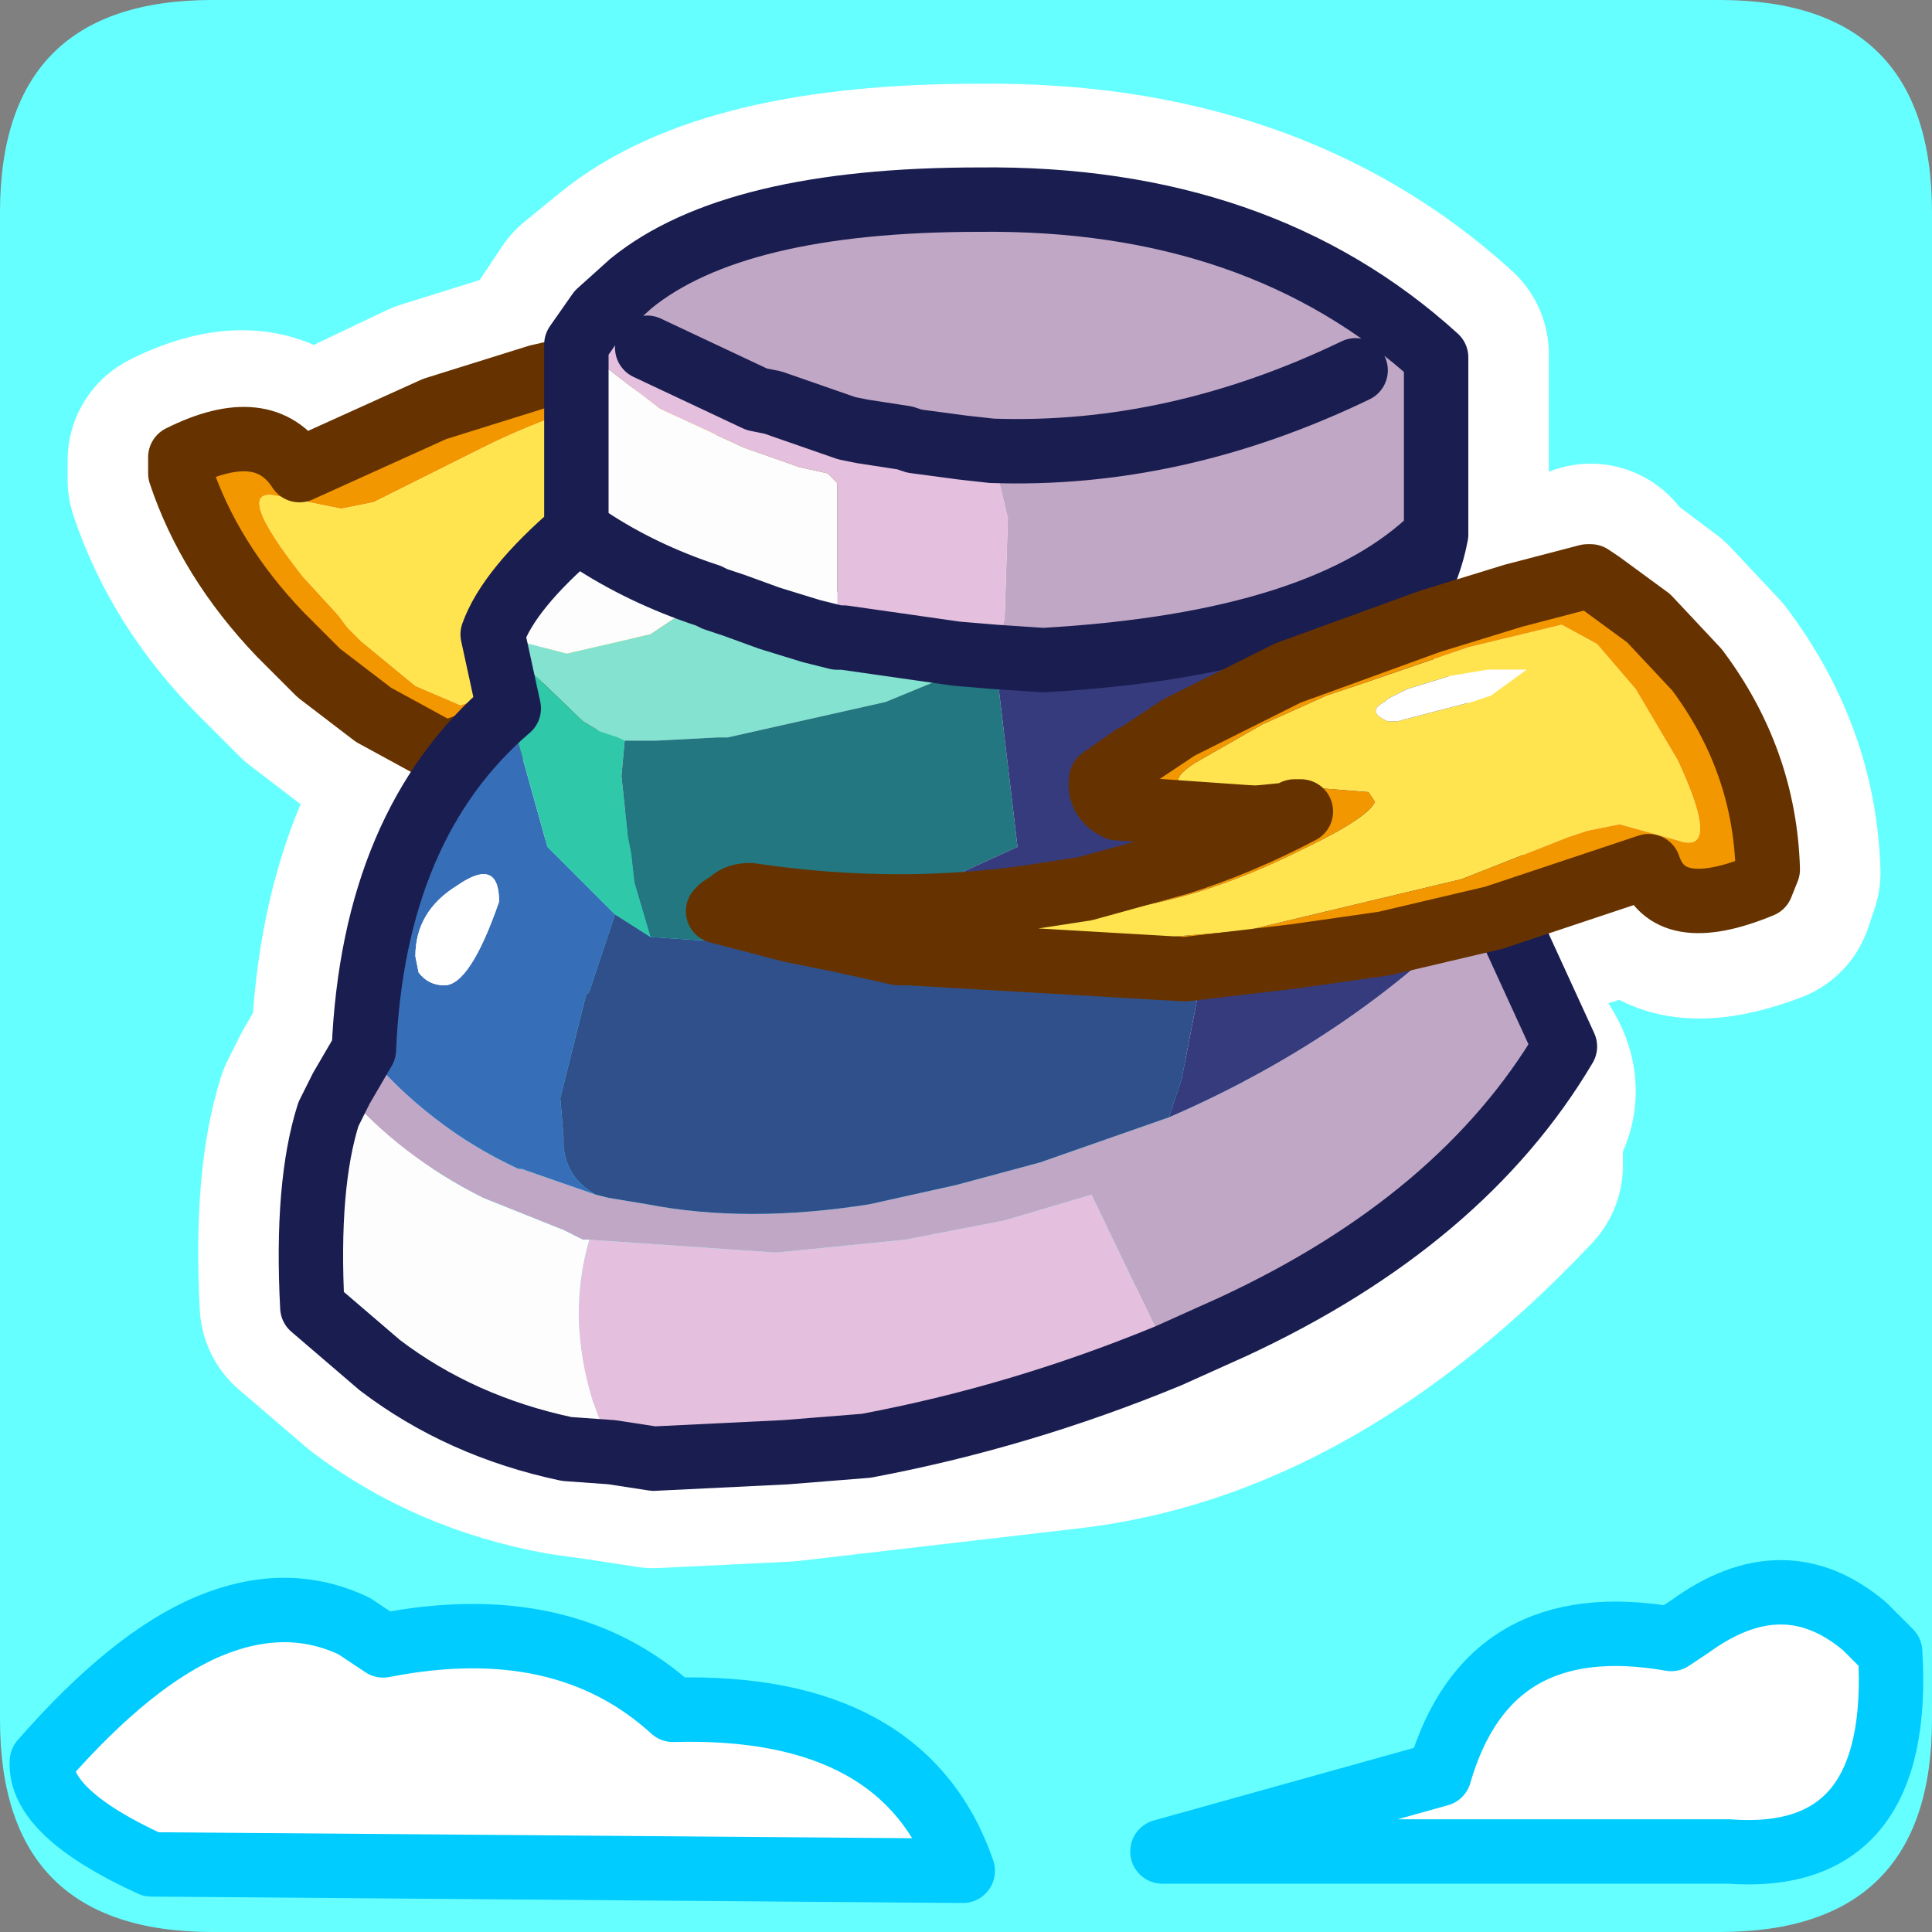 <?xml version="1.0" encoding="UTF-8" standalone="no"?>
<svg xmlns:ffdec="https://www.free-decompiler.com/flash" xmlns:xlink="http://www.w3.org/1999/xlink" ffdec:objectType="frame" height="30.0px" width="30.0px" xmlns="http://www.w3.org/2000/svg">
  <rect width="100%" height="100%" fill="#808080" stroke="none"/>
  <g transform="matrix(1.0, 0.0, 0.0, 1.0, 0.0, 0.0)">
    <use ffdec:characterId="1" height="30.0" transform="matrix(1.0, 0.0, 0.0, 1.0, 0.0, 0.0)" width="30.0" xlink:href="#shape0"/>
  </g>
  <defs>
    <g id="shape0" transform="matrix(1.0, 0.0, 0.0, 1.0, 0.0, 0.0)">
      <path d="M0.0 0.0 L30.0 0.0 30.0 30.0 0.0 30.0 0.0 0.0" fill="#33cc66" fill-opacity="0.0" fill-rule="evenodd" stroke="none"/>
      <path d="M0.0 26.7 L0.0 3.3 Q0.0 0.0 3.3 0.0 L26.7 0.0 Q30.0 0.0 30.0 3.3 L30.0 26.7 Q30.0 30.0 26.7 30.0 L3.3 30.0 Q0.0 30.0 0.0 26.7" fill="#66ffff" fill-rule="evenodd" stroke="none"/>
      <path d="M17.05 13.85 L18.3 13.5 20.2 12.7 20.2 12.65 20.05 12.7 19.95 12.7 19.45 12.8 17.3 12.65 Q17.05 12.4 17.15 12.15 L17.65 11.75 18.3 11.35 19.45 10.75 19.95 10.5 22.15 9.7 23.45 9.35 24.65 9.0 24.7 8.95 24.8 9.1 25.6 9.7 26.35 10.5 Q27.4 11.9 27.45 13.55 L27.35 13.85 Q25.9 14.4 25.6 13.55 L23.2 14.3 21.45 14.7 20.05 14.95 19.45 15.05 19.4 14.8 19.4 14.55 19.1 14.15 18.9 14.0 18.4 14.0 Q18.3 14.0 18.05 14.15 L17.95 14.2 17.6 14.45 17.45 14.25 17.45 14.2 17.05 13.85 Q16.45 13.35 15.85 13.15 L15.75 13.15 15.55 13.2 Q15.2 13.3 14.8 13.55 L14.7 13.65 14.1 14.15 13.8 13.95 13.75 13.95 13.1 13.6 12.8 13.55 12.6 13.3 12.55 13.25 12.5 13.25 12.15 12.7 11.8 12.3 11.8 12.2 11.8 12.15 11.7 12.0 11.7 11.65 11.9 11.35 12.15 11.25 12.45 11.3 12.6 11.35 12.75 11.5 12.5 10.6 12.25 9.25 12.15 9.35 11.5 9.75 10.05 10.5 Q9.7 10.7 9.3 10.85 L8.8 11.05 7.2 11.65 6.9 11.75 Q6.3 11.55 5.8 11.15 L4.95 10.5 4.35 9.9 Q3.25 8.8 2.8 7.45 L2.8 7.15 Q4.1 6.5 4.65 7.4 L6.75 6.4 8.35 5.9 9.65 5.6 11.3 5.35 14.35 5.25 17.5 5.55 18.7 5.8 18.65 5.85 18.55 5.95 18.3 6.05 13.8 6.3 12.35 6.75 11.9 6.95 11.9 7.0 Q11.15 7.3 10.45 7.75 L10.25 7.85 10.5 7.8 12.05 7.6 12.55 7.6 12.65 7.35 12.9 7.1 13.15 7.05 13.2 7.05 Q13.6 7.05 13.95 7.45 L14.5 8.55 14.6 9.1 Q15.0 10.25 14.9 11.5 L14.9 12.6 14.85 12.65 15.3 12.85 15.75 13.15 M12.25 9.25 L12.25 8.85 12.35 8.1 12.55 7.6 M13.75 13.95 L13.75 13.8 13.6 13.55 13.15 12.7 13.15 12.65 13.1 12.5 12.9 11.95 12.8 11.65 12.75 11.5 M13.75 13.8 L13.8 13.95 M14.85 12.65 L14.8 13.15 14.75 13.3 14.75 13.35 14.7 13.65" fill="none" stroke="#ffffff" stroke-linecap="round" stroke-linejoin="round" stroke-width="3.5"/>
      <path d="M8.95 8.15 L9.0 8.2 10.85 9.15 11.0 9.2 11.1 9.2 11.35 9.35 11.9 9.5 12.6 9.7 13.0 9.8 13.1 9.8 14.85 10.1 15.45 10.15 16.2 10.2 Q20.6 9.95 22.3 8.2 L22.3 5.5 Q19.55 3.0 15.2 3.05 11.4 3.05 9.8 4.35 L9.25 4.8 8.95 5.25 8.95 8.15 Q7.9 9.1 7.65 9.75 L7.9 10.95 Q5.8 12.7 5.65 16.25 L5.3 16.85 5.1 17.25 Q4.75 18.35 4.85 20.25 L5.9 21.15 Q7.15 22.1 8.8 22.4 L9.5 22.5 10.15 22.6 12.2 22.5 16.5 22.0 Q20.15 21.6 23.45 18.1 L23.45 17.4 Q23.95 16.85 23.2 16.2 L23.2 13.8 Q23.1 11.45 21.3 9.95 22.1 9.25 22.3 8.2 M21.05 5.7 Q18.2 7.05 15.4 6.9 L14.95 6.85 14.2 6.8 14.0 6.75 13.4 6.6 13.15 6.55 12.0 6.2 11.75 6.1 10.05 5.3" fill="none" stroke="#ffffff" stroke-linecap="round" stroke-linejoin="round" stroke-width="3.5"/>
      <path d="M13.0 8.55 L12.15 9.25 11.5 9.7 10.05 10.45 Q9.7 10.6 9.3 10.8 L8.8 11.0 7.2 11.6 6.9 11.7 5.8 11.1 4.95 10.45 4.35 9.85 Q3.25 8.7 2.8 7.35 L2.8 7.1 Q4.1 6.45 4.65 7.3 L6.75 6.35 8.35 5.85 9.65 5.55 11.3 5.3 11.9 5.25 14.35 5.2 15.1 5.25 17.5 5.5 18.7 5.75 17.95 5.65 15.1 5.5 13.1 5.6 12.3 5.65 11.9 5.7 10.55 5.95 Q8.9 6.25 7.5 6.95 L6.1 7.65 5.8 7.8 5.3 7.9 4.3 7.7 Q3.6 7.55 4.7 8.95 L5.25 9.55 5.4 9.75 5.6 9.95 6.45 10.65 7.15 10.95 8.2 10.6 8.45 10.5 8.75 10.4 9.45 10.1 10.9 9.35 11.25 9.15 Q11.45 9.0 11.6 8.95 12.65 8.15 12.1 8.15 L10.8 8.2 10.65 8.25 9.7 8.3 9.3 8.2 Q8.85 8.1 9.85 7.4 L9.95 7.3 10.1 7.2 10.4 7.05 11.9 6.35 12.05 6.3 12.45 6.2 12.8 6.1 15.1 5.8 15.3 5.75 17.55 5.7 18.65 5.8 18.6 5.9 18.3 6.0 Q16.6 5.85 15.1 6.05 L13.8 6.25 12.35 6.7 11.9 6.9 10.45 7.7 10.25 7.8 10.5 7.75 11.9 7.55 12.05 7.55 12.9 7.6 13.05 7.75 13.45 8.05 13.45 8.15 13.15 8.5 13.1 8.5 13.0 8.55" fill="#f39700" fill-rule="evenodd" stroke="none"/>
      <path d="M18.65 5.8 L17.55 5.7 15.3 5.75 15.1 5.8 12.8 6.1 12.45 6.2 12.05 6.3 11.9 6.35 10.4 7.05 10.1 7.2 9.95 7.3 9.85 7.4 Q8.85 8.1 9.3 8.2 L9.7 8.3 10.65 8.25 10.8 8.2 12.1 8.15 Q12.65 8.15 11.6 8.95 11.45 9.0 11.25 9.15 L10.9 9.35 9.45 10.1 8.75 10.4 8.45 10.5 8.2 10.6 7.15 10.95 6.45 10.65 5.6 9.95 5.4 9.75 5.25 9.55 4.7 8.95 Q3.6 7.55 4.3 7.7 L5.3 7.9 5.8 7.8 6.1 7.65 7.5 6.95 Q8.9 6.25 10.55 5.95 L11.9 5.7 12.3 5.65 13.1 5.6 15.1 5.5 17.95 5.65 18.7 5.75 18.65 5.8 M8.4 10.1 L8.65 10.0 9.05 9.85 9.4 9.65 Q9.75 9.4 9.35 9.3 L9.2 9.3 9.2 9.25 8.6 9.45 8.0 9.7 7.55 10.05 7.5 10.2 7.75 10.25 7.75 10.2 8.05 10.2 8.4 10.1" fill="#ffe450" fill-rule="evenodd" stroke="none"/>
      <path d="M8.4 10.1 L8.05 10.2 7.75 10.2 7.75 10.25 7.5 10.2 7.55 10.05 8.0 9.7 8.6 9.45 9.2 9.25 9.2 9.3 9.35 9.3 Q9.75 9.4 9.4 9.65 L9.05 9.85 8.65 10.0 8.4 10.1" fill="#ffffff" fill-rule="evenodd" stroke="none"/>
      <path d="M18.7 5.75 L17.5 5.5 15.1 5.25 14.35 5.2 11.9 5.25 11.3 5.3 9.65 5.55 8.35 5.85 6.75 6.35 4.65 7.3 Q4.1 6.45 2.8 7.1 L2.8 7.35 Q3.25 8.7 4.35 9.85 L4.95 10.45 5.8 11.1 6.9 11.7 7.2 11.6 8.8 11.0 9.3 10.8 Q9.7 10.6 10.05 10.45 L11.5 9.7 12.15 9.25 13.0 8.55 M13.1 8.5 L13.15 8.5 13.45 8.15 13.45 8.05 13.05 7.75 12.9 7.6 12.05 7.55 11.9 7.55 10.5 7.75 10.25 7.8 10.45 7.7 11.9 6.9 12.35 6.7 13.8 6.25 15.1 6.05 Q16.6 5.85 18.3 6.0 L18.6 5.9 18.65 5.8 18.7 5.75" fill="none" stroke="#663300" stroke-linecap="round" stroke-linejoin="round" stroke-width="1.0"/>
      <path d="M10.05 5.4 L9.3 4.85 9.8 4.4 Q11.4 3.1 15.2 3.1 19.55 3.05 22.3 5.55 L22.3 8.3 Q20.6 10.0 16.2 10.25 L15.45 10.2 15.6 9.6 15.65 8.05 15.4 7.0 14.95 6.95 14.2 6.85 14.05 6.8 13.4 6.7 13.15 6.65 12.0 6.25 11.75 6.2 10.05 5.4 M23.2 13.85 L24.3 16.25 Q22.7 18.95 19.15 20.6 L18.15 21.05 16.95 18.55 15.6 18.95 14.05 19.25 12.05 19.45 9.15 19.25 9.05 19.25 8.75 19.1 7.5 18.6 Q6.2 17.95 5.3 16.9 L5.65 16.3 Q6.65 17.5 8.05 18.15 L8.1 18.15 9.25 18.55 9.45 18.6 10.05 18.7 Q11.6 19.0 13.5 18.7 L14.85 18.4 16.15 18.05 18.15 17.35 Q21.15 16.05 23.2 13.85 M21.05 5.75 Q18.25 7.1 15.4 7.0 18.25 7.1 21.05 5.75" fill="#c0a7c5" fill-rule="evenodd" stroke="none"/>
      <path d="M9.3 4.85 L10.05 5.4 11.75 6.2 12.0 6.25 13.15 6.65 13.4 6.7 14.05 6.8 14.2 6.85 14.95 6.95 15.4 7.0 15.65 8.05 15.6 9.6 15.45 10.2 14.85 10.15 13.1 9.9 13.0 9.9 13.0 7.5 12.85 7.35 12.4 7.25 11.55 6.95 10.25 6.35 8.95 5.35 9.3 4.85 M18.15 21.05 Q15.85 22.0 13.45 22.45 L12.2 22.55 10.15 22.65 9.5 22.55 9.2 21.75 Q8.8 20.45 9.15 19.25 L12.05 19.45 14.05 19.25 15.6 18.95 16.95 18.55 18.15 21.05" fill="#e4bfde" fill-rule="evenodd" stroke="none"/>
      <path d="M8.95 5.35 L10.25 6.35 11.55 6.95 12.4 7.25 12.85 7.35 13.0 7.5 13.0 9.9 12.6 9.8 11.95 9.6 11.4 9.4 11.1 9.3 11.0 9.25 10.1 9.85 8.8 10.15 7.65 9.85 Q7.9 9.15 8.95 8.25 L8.95 5.35 M9.5 22.55 L8.8 22.5 Q7.15 22.15 5.9 21.2 L4.85 20.3 Q4.75 18.4 5.1 17.3 L5.3 16.9 Q6.2 17.95 7.5 18.6 L8.75 19.1 9.05 19.25 9.15 19.25 Q8.8 20.45 9.2 21.75 L9.5 22.55 M11.0 9.25 L10.85 9.2 Q9.85 8.85 9.05 8.3 L8.95 8.25 9.05 8.3 Q9.85 8.85 10.85 9.2 L11.0 9.25" fill="#fdfdfd" fill-rule="evenodd" stroke="none"/>
      <path d="M5.65 16.3 Q5.8 12.8 7.9 11.0 L8.5 13.15 9.55 14.2 9.15 15.4 9.1 15.45 8.7 17.05 8.75 17.65 8.75 17.8 Q8.8 18.3 9.25 18.55 L8.1 18.15 8.05 18.15 Q6.65 17.5 5.65 16.3 M7.75 14.0 Q7.75 13.3 7.1 13.75 6.45 14.15 6.45 14.85 L6.5 15.1 Q6.65 15.3 6.9 15.3 7.3 15.3 7.75 14.0" fill="#366eb8" fill-rule="evenodd" stroke="none"/>
      <path d="M7.75 14.0 Q7.3 15.3 6.9 15.3 6.65 15.3 6.5 15.1 L6.45 14.85 Q6.45 14.15 7.1 13.75 7.75 13.3 7.75 14.0 M5.95 25.55 Q8.75 25.0 10.45 26.55 14.05 26.45 14.95 29.05 L2.35 28.95 Q0.6 28.15 0.65 27.35 2.05 25.75 3.25 25.25 4.45 24.75 5.5 25.25 L5.95 25.55 M25.95 25.45 L26.25 25.25 Q27.7 24.2 28.95 25.25 L29.35 25.65 Q29.55 28.95 26.85 28.75 L18.05 28.75 22.35 27.55 Q23.1 24.95 25.95 25.45" fill="#ffffff" fill-rule="evenodd" stroke="none"/>
      <path d="M13.0 9.9 L13.1 9.9 14.85 10.15 15.45 10.2 13.75 10.9 11.3 11.45 11.15 11.45 10.2 11.5 9.9 11.5 9.7 11.5 9.6 11.45 9.3 11.35 9.05 11.2 7.65 9.85 8.8 10.15 10.1 9.85 11.0 9.25 11.1 9.3 11.4 9.4 11.95 9.6 12.6 9.8 13.0 9.9" fill="#84e2d0" fill-rule="evenodd" stroke="none"/>
      <path d="M7.9 11.0 L7.65 9.85 9.05 11.2 9.3 11.35 9.6 11.45 9.7 11.5 9.65 12.05 9.75 13.0 9.8 13.25 9.85 13.7 10.1 14.55 9.55 14.2 8.5 13.15 7.9 11.0" fill="#2fc8a9" fill-rule="evenodd" stroke="none"/>
      <path d="M10.1 14.55 L9.85 13.7 9.8 13.25 9.75 13.0 9.65 12.05 9.7 11.5 9.9 11.5 10.2 11.5 11.15 11.45 11.3 11.45 13.75 10.9 15.45 10.2 15.8 13.15 13.5 14.2 11.15 14.6 10.85 14.6 10.1 14.55" fill="#227780" fill-rule="evenodd" stroke="none"/>
      <path d="M9.55 14.2 L10.1 14.55 10.85 14.6 11.15 14.6 13.5 14.2 13.35 14.3 15.2 13.95 15.35 13.9 17.25 13.65 17.3 13.65 Q18.05 13.65 18.4 14.05 L18.45 14.1 18.65 15.2 18.35 16.75 18.15 17.35 16.15 18.05 14.85 18.4 13.5 18.7 Q11.6 19.0 10.05 18.7 L9.45 18.6 9.25 18.55 Q8.8 18.3 8.75 17.8 L8.75 17.65 8.7 17.05 9.1 15.45 9.15 15.4 9.55 14.2" fill="#30508b" fill-rule="evenodd" stroke="none"/>
      <path d="M22.3 8.3 Q22.1 9.35 21.3 10.0 23.1 11.5 23.2 13.85 21.15 16.05 18.15 17.35 L18.35 16.75 18.65 15.2 18.45 14.1 18.4 14.05 Q18.05 13.65 17.3 13.65 L17.25 13.65 15.35 13.9 15.2 13.95 13.35 14.3 13.5 14.2 15.8 13.15 15.45 10.2 16.2 10.25 Q20.6 10.0 22.3 8.3" fill="#363b7d" fill-rule="evenodd" stroke="none"/>
      <path d="M9.3 4.85 L8.95 5.35 8.95 8.25 9.05 8.3 Q9.85 8.85 10.85 9.2 L11.0 9.25 11.1 9.3 11.4 9.4 11.95 9.6 12.6 9.8 13.0 9.9 13.1 9.9 14.85 10.15 15.45 10.2 16.2 10.25 Q20.6 10.0 22.3 8.3 22.1 9.35 21.3 10.0 23.1 11.5 23.2 13.85 L24.3 16.25 Q22.7 18.95 19.15 20.6 L18.15 21.05 Q15.85 22.0 13.45 22.45 L12.2 22.55 10.15 22.65 9.5 22.55 8.8 22.5 Q7.15 22.15 5.9 21.2 L4.85 20.3 Q4.75 18.4 5.1 17.3 L5.3 16.9 5.65 16.3 Q5.8 12.8 7.9 11.0 L7.65 9.85 Q7.9 9.15 8.95 8.25 M15.4 7.0 L14.95 6.95 14.2 6.85 14.05 6.8 13.4 6.7 13.15 6.65 12.0 6.25 11.75 6.2 10.05 5.4 M9.3 4.85 L9.8 4.4 Q11.4 3.1 15.2 3.1 19.55 3.05 22.3 5.55 L22.3 8.3 M15.4 7.0 Q18.25 7.1 21.05 5.75" fill="none" stroke="#1a1d50" stroke-linecap="round" stroke-linejoin="round" stroke-width="1.0"/>
      <path d="M5.95 25.55 Q8.75 25.0 10.45 26.55 14.05 26.45 14.95 29.05 L2.35 28.95 Q0.6 28.15 0.65 27.35 2.05 25.75 3.25 25.25 4.45 24.75 5.5 25.25 L5.95 25.55 M25.95 25.45 Q23.1 24.95 22.35 27.55 L18.05 28.75 26.85 28.75 Q29.55 28.95 29.35 25.65 L28.95 25.25 Q27.7 24.2 26.25 25.25 L25.95 25.45 Z" fill="none" stroke="#00ccff" stroke-linecap="round" stroke-linejoin="round" stroke-width="1.0"/>
      <path d="M11.15 14.15 L11.2 14.1 12.3 14.25 14.55 14.35 16.05 14.3 17.15 14.15 Q18.6 14.0 20.2 13.2 21.25 12.7 21.35 12.45 L21.25 12.3 20.0 12.2 18.45 12.2 Q18.1 12.15 18.55 11.85 L19.25 11.45 19.6 11.25 20.6 10.8 21.05 10.65 22.8 10.05 24.25 9.7 24.8 10.0 25.4 10.7 26.05 11.8 Q26.75 13.3 26.05 13.05 L25.15 12.8 24.65 12.9 24.35 13.0 22.7 13.65 19.35 14.45 17.55 14.6 14.6 14.6 14.45 14.6 11.95 14.3 11.15 14.15 M22.5 10.5 L21.85 10.7 21.55 10.85 21.5 10.9 Q21.2 11.05 21.55 11.2 L21.65 11.2 21.7 11.2 22.85 10.9 23.0 10.85 23.15 10.8 23.7 10.4 23.4 10.4 23.1 10.4 22.5 10.5" fill="#ffe450" fill-rule="evenodd" stroke="none"/>
      <path d="M11.2 14.1 L11.35 14.0 Q11.45 13.9 11.65 13.9 14.0 14.25 16.2 13.9 L16.85 13.8 18.3 13.4 Q19.25 13.1 20.2 12.6 L20.1 12.6 20.0 12.65 19.5 12.7 17.35 12.55 Q17.05 12.4 17.1 12.1 L17.6 11.75 17.7 11.7 18.3 11.3 19.5 10.7 20.0 10.45 22.2 9.65 23.5 9.25 24.65 8.95 24.7 8.95 24.85 9.05 25.6 9.6 26.35 10.4 Q27.4 11.8 27.45 13.5 L27.35 13.75 Q25.9 14.35 25.6 13.45 L23.2 14.25 21.5 14.65 20.1 14.85 18.4 15.05 14.1 14.8 13.95 14.8 13.05 14.6 12.3 14.45 11.15 14.15 11.95 14.3 14.45 14.6 14.6 14.6 17.55 14.6 19.35 14.45 22.7 13.65 24.35 13.0 24.65 12.9 25.15 12.8 26.05 13.05 Q26.75 13.3 26.05 11.8 L25.4 10.7 24.8 10.0 24.25 9.7 22.8 10.05 21.05 10.65 20.6 10.8 19.6 11.25 19.25 11.45 18.55 11.85 Q18.1 12.15 18.45 12.2 L20.0 12.2 21.25 12.3 21.35 12.45 Q21.25 12.7 20.2 13.2 18.6 14.0 17.15 14.15 L16.05 14.3 14.55 14.35 12.3 14.25 11.2 14.1" fill="#f39700" fill-rule="evenodd" stroke="none"/>
      <path d="M22.5 10.5 L23.1 10.4 23.4 10.4 23.7 10.4 23.15 10.8 23.0 10.85 22.85 10.9 21.7 11.2 21.65 11.2 21.55 11.2 Q21.2 11.05 21.5 10.9 L21.55 10.85 21.85 10.7 22.5 10.5" fill="#ffffff" fill-rule="evenodd" stroke="none"/>
      <path d="M11.15 14.15 L11.2 14.1 11.35 14.0 Q11.45 13.9 11.65 13.9 14.0 14.25 16.2 13.9 L16.85 13.8 18.3 13.4 Q19.25 13.1 20.2 12.6 L20.1 12.6 20.0 12.65 19.5 12.7 17.35 12.55 Q17.05 12.4 17.1 12.1 L17.6 11.75 M17.7 11.7 L18.3 11.3 19.5 10.7 20.0 10.45 22.2 9.65 23.5 9.25 24.65 8.95 24.7 8.95 24.85 9.05 25.6 9.6 26.35 10.4 Q27.4 11.8 27.45 13.5 L27.35 13.75 Q25.9 14.35 25.6 13.45 L23.2 14.25 21.5 14.65 20.1 14.85 18.4 15.05 14.1 14.8 13.95 14.8 13.05 14.6 12.3 14.45 11.15 14.15" fill="none" stroke="#663300" stroke-linecap="round" stroke-linejoin="round" stroke-width="1.0"/>
    </g>
  </defs>
</svg>
